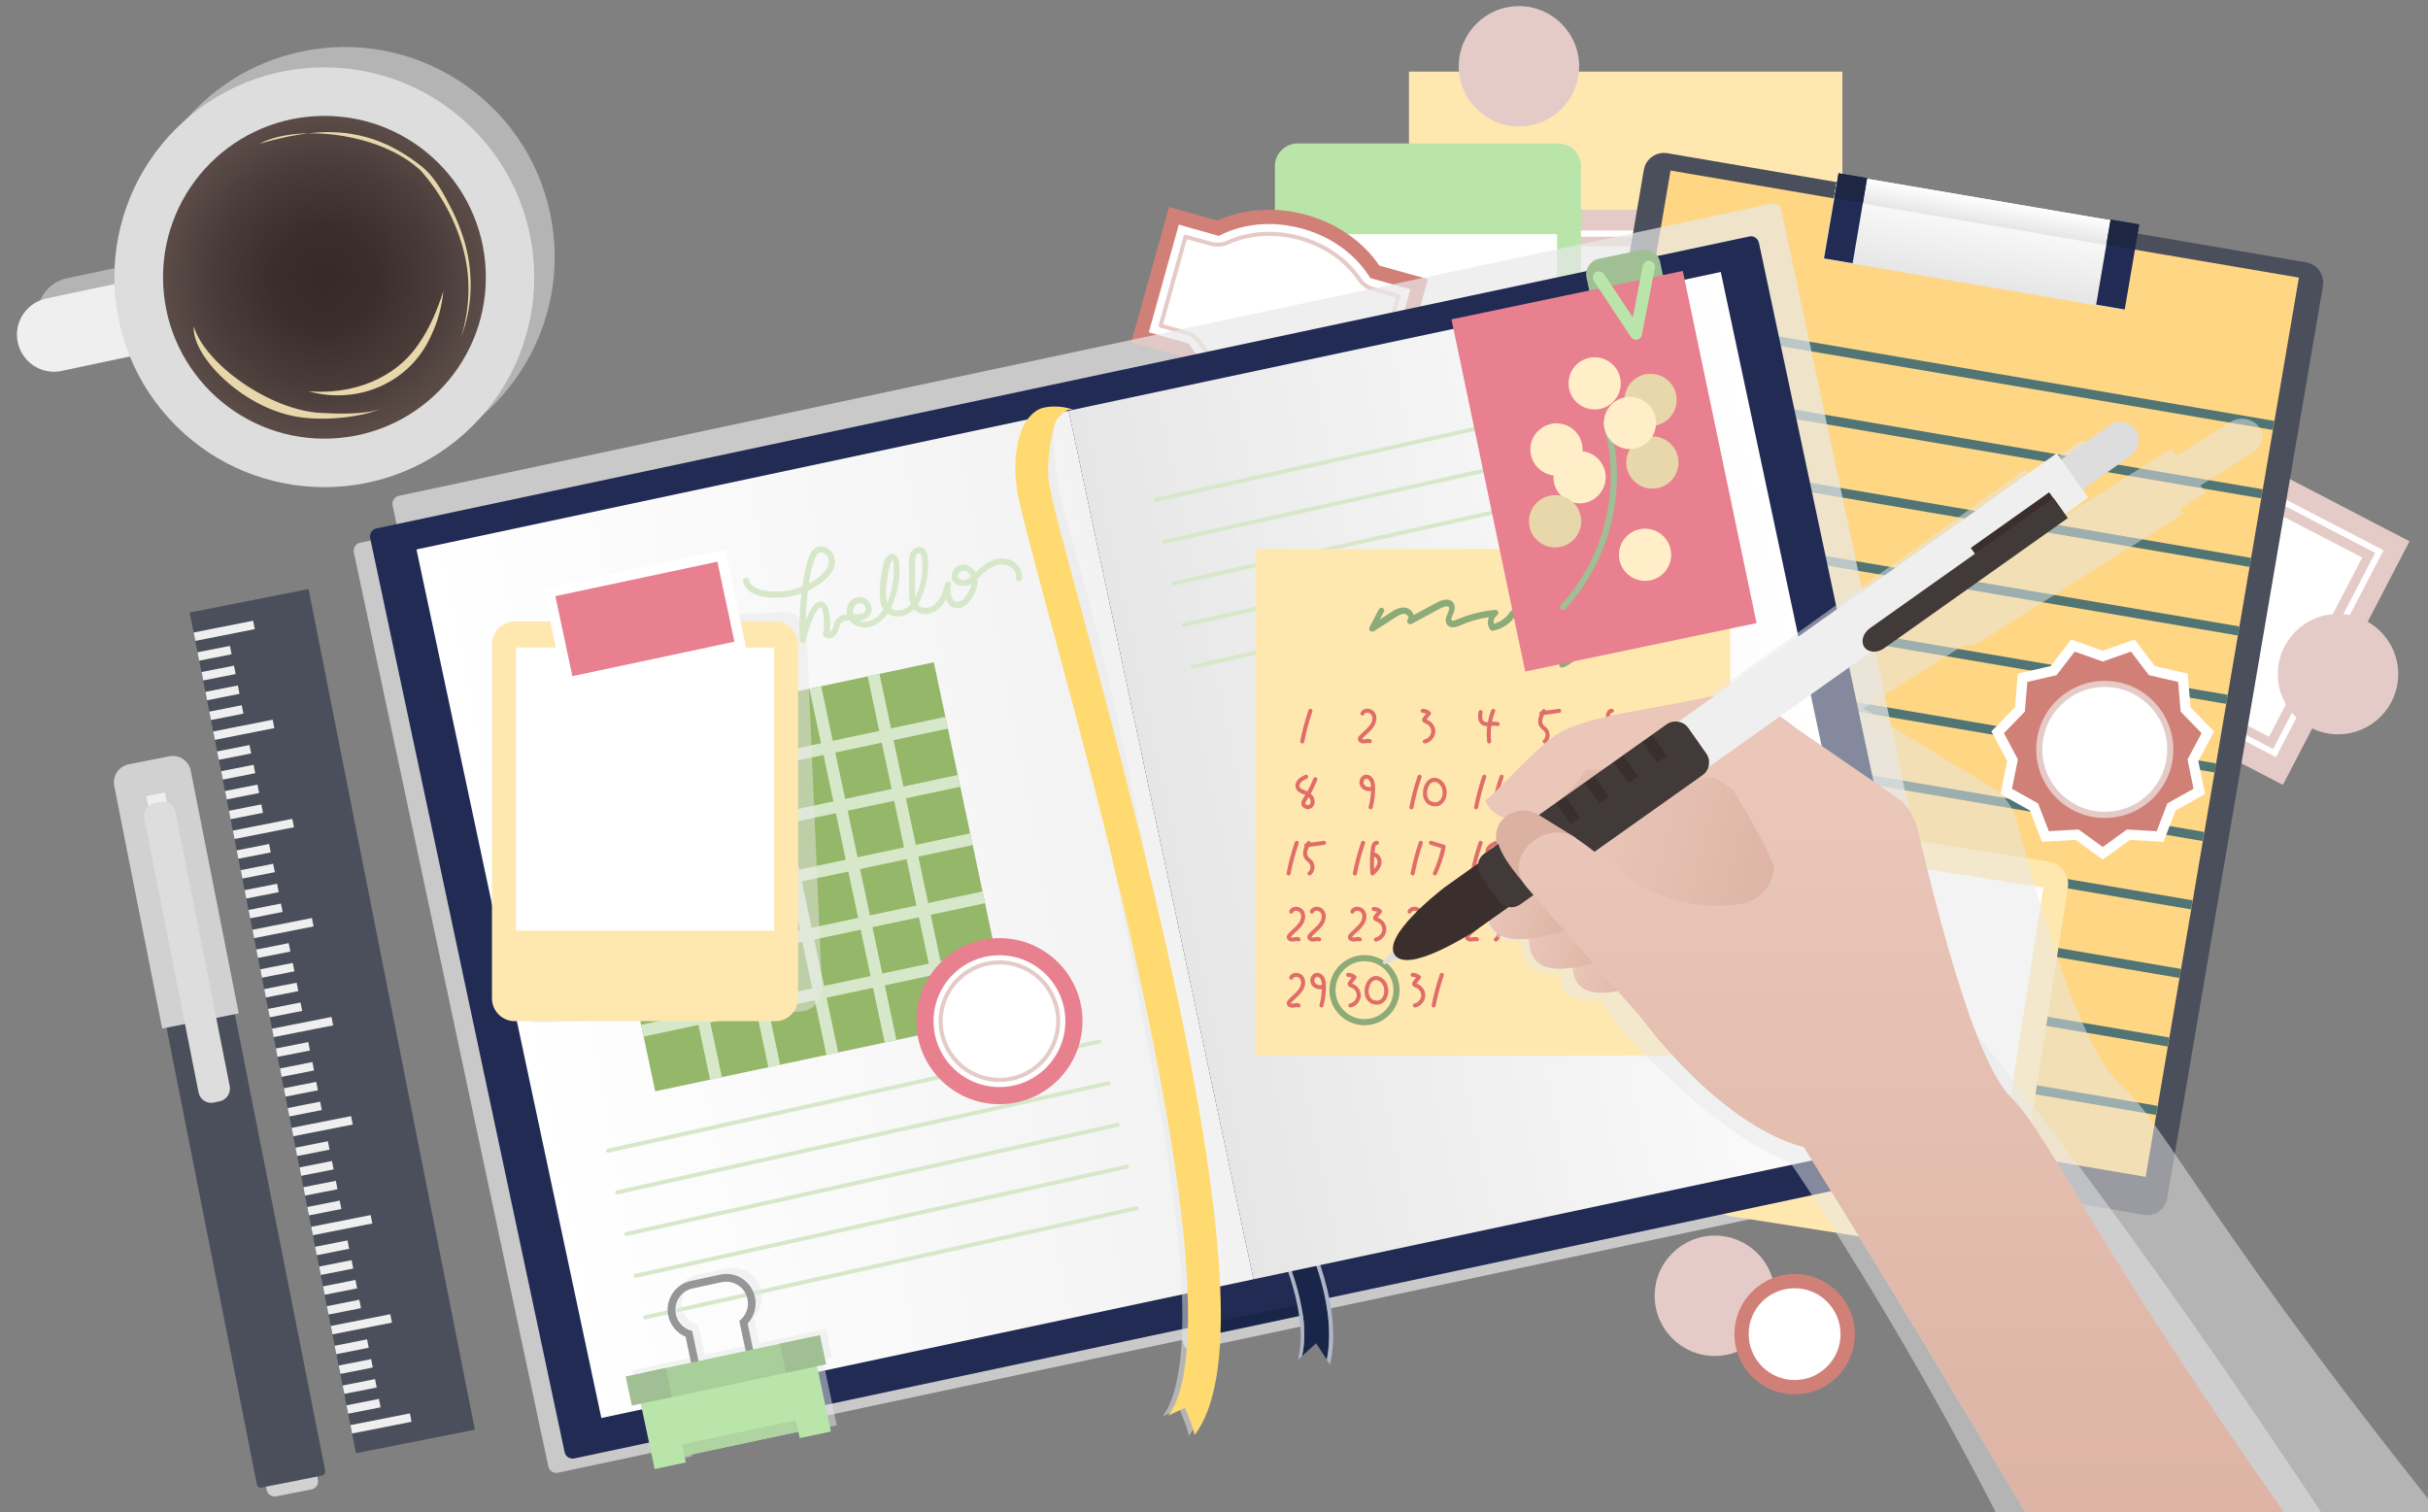<?xml version="1.0" encoding="utf-8"?>
<!-- Generator: Adobe Illustrator 23.1.0, SVG Export Plug-In . SVG Version: 6.00 Build 0)  -->
<svg version="1.1" id="Layer_1" xmlns="http://www.w3.org/2000/svg" xmlns:xlink="http://www.w3.org/1999/xlink" x="0px" y="0px"
	 viewBox="0 0 1189.9 741.1" style="enable-background:new 0 0 1189.9 741.1;" xml:space="preserve">
<rect x="0" y="0" width="1189.9" height="741.1" fill="#808080" stroke="none"/>
<style type="text/css">
	.st0{fill:#FFE8B0;}
	.st1{opacity:0.7;}
	.st2{fill:#E8E8E8;}
	.st3{opacity:0.5;fill:#E8E8E8;}
	.st4{fill:#E5CBC7;}
	.st5{fill:#FFFFFF;}
	.st6{fill:#BAE5AA;}
	.st7{fill:#D18078;}
	.st8{fill:none;stroke:#E5CBC7;stroke-width:2;stroke-linecap:round;stroke-linejoin:round;stroke-miterlimit:10;}
	.st9{fill:#4A4F5B;}
	.st10{fill:#FFD683;}
	.st11{fill:#507574;}
	.st12{fill:url(#SVGID_1_);}
	.st13{fill:url(#SVGID_2_);}
	.st14{fill:#212B54;}
	.st15{fill:#1D2642;}
	.st16{fill:#EFEFEF;}
	.st17{fill:#1A2649;}
	.st18{fill:url(#SVGID_3_);}
	.st19{fill:#AFB6C6;}
	.st20{fill:url(#SVGID_4_);}
	.st21{fill:none;stroke:#D7E8CA;stroke-width:2;stroke-linecap:round;stroke-linejoin:round;stroke-miterlimit:10;}
	.st22{fill:none;stroke:#8DAA79;stroke-width:3;stroke-miterlimit:10;}
	.st23{fill:none;stroke:#E06D68;stroke-width:2;stroke-linecap:round;stroke-linejoin:round;stroke-miterlimit:10;}
	.st24{fill:#8DAA79;}
	.st25{fill:#FFFFFF;stroke:#000000;stroke-miterlimit:10;}
	.st26{fill:url(#SVGID_5_);}
	.st27{fill:url(#SVGID_6_);}
	.st28{fill:url(#SVGID_7_);}
	.st29{fill:url(#SVGID_8_);}
	.st30{fill:#DBB1A2;}
	.st31{fill:#EAC7B9;}
	.st32{opacity:0.5;fill:#DBB1A2;}
	.st33{fill:#DDDDDD;}
	.st34{fill:#3A2F2D;}
	.st35{fill:#423A38;}
	.st36{fill:url(#SVGID_9_);}
	.st37{fill:url(#SVGID_10_);}
	.st38{fill:url(#SVGID_11_);}
	.st39{fill:url(#SVGID_12_);}
	.st40{fill:url(#SVGID_13_);}
	.st41{fill:url(#SVGID_14_);}
	.st42{fill:#5B4C48;}
	.st43{fill:#E8D7AA;}
	.st44{fill:#95B769;}
	.st45{clip-path:url(#SVGID_16_);}
	.st46{fill:#D7E8CA;}
	.st47{fill:#D18078;stroke:#FFFFFF;stroke-width:5;stroke-miterlimit:10;}
	.st48{fill:#E88090;stroke:#FFFFFF;stroke-width:5;stroke-miterlimit:10;}
	.st49{fill:none;stroke:#EFEFEF;stroke-width:5;stroke-miterlimit:10;}
	.st50{fill:#E2CF9F;}
	.st51{fill:#DBC68A;}
	.st52{fill:#969696;}
	.st53{fill:#AFD3A1;}
	.st54{fill:#A8CE99;}
	.st55{fill:#A1BF94;}
	.st56{fill:#E88090;}
	.st57{fill:#FFEEC7;}
	.st58{fill:#FFDA71;}
	.st59{fill:#D1D1D1;}
</style>
<rect x="690.5" y="35.1" class="st0" width="212.4" height="212.4"/>
<g class="st1">
	<path class="st2" d="M637.3,650.2l-52.7,11.2c-2.2,0.5-4.4-0.9-4.8-3.1l-4.1-19.4c-0.5-2.2,0.9-4.4,3.1-4.8l52.7-11.2
		c2.2-0.5,4.4,0.9,4.8,3.1l4.1,19.4C641,647.6,639.5,649.8,637.3,650.2z"/>
	<path class="st2" d="M272.6,721.9c-1.8,0-3.5-1.3-3.9-3.2l-95.3-448c-0.2-1,0-2.1,0.6-3c0.6-0.9,1.5-1.5,2.5-1.7l672.8-143.1
		c0.3-0.1,0.6-0.1,0.8-0.1c1.8,0,3.5,1.3,3.9,3.2l95.3,448c0.5,2.2-0.9,4.3-3.1,4.7L273.5,721.8
		C273.2,721.9,272.9,721.9,272.6,721.9z"/>
</g>
<path class="st3" d="M269.6,104.5c-11.8-55.6-66.5-91-122-79.2C98,35.8,64.5,80.4,66.1,129.3l-33.4,7.1c-9.8,2.1-16,11.7-14,21.5v0
	c2.1,9.8,11.7,16,21.5,14l33.4-7.1c18.4,45.3,67.2,72.3,116.7,61.8C245.9,214.7,281.4,160.1,269.6,104.5z"/>
<g>
	<g>
		<rect x="724.5" y="102.8" class="st4" width="127" height="134.6"/>
	</g>
	<g>
		<rect x="741.3" y="120.7" class="st5" width="93.3" height="99"/>
	</g>
	<g>
		<path class="st5" d="M838.9,116v108.3H737.1V116H838.9 M841.9,113H734.1v114.3h107.8V113L841.9,113z"/>
	</g>
</g>
<g>
	<g>
		
			<rect x="1026.6" y="232.1" transform="matrix(0.461 -0.887 0.887 0.461 327.002 1129.729)" class="st4" width="134.6" height="127"/>
	</g>
	<g>
		
			<rect x="1044.4" y="248.9" transform="matrix(0.461 -0.887 0.887 0.461 327.002 1129.729)" class="st5" width="99" height="93.3"/>
	</g>
	<g>
		<path class="st5" d="M1073.7,224l90.3,47l-50,96.1l-90.3-47L1073.7,224 M1072.4,220l-52.7,101.4l95.7,49.7l52.7-101.4L1072.4,220
			L1072.4,220z"/>
	</g>
</g>
<g>
	<path class="st6" d="M636,70.3h127.6c6.2,0,11.2,5,11.2,11.2V255c0,6.2-5,11.2-11.2,11.2H636c-6.2,0-11.2-5-11.2-11.2V81.4
		C624.8,75.3,629.8,70.3,636,70.3z"/>
	
		<rect x="636.6" y="114.7" transform="matrix(-1 -1.224647e-16 1.224647e-16 -1 1399.686 368.146)" class="st5" width="126.5" height="138.7"/>
</g>
<g>
	<g>
		<path class="st5" d="M657.2,192.8l-1.2,0.5c-7.2,3.3-15.4,5-23.8,5c-5.8,0-11.6-0.8-17.3-2.4c-14.2-4-26.2-12.3-33.8-23.5
			l-0.7-1.1l-21.7-6l16.6-59.5l21.7,6l1.2-0.5c7.2-3.3,15.4-5,23.8-5c5.8,0,11.6,0.8,17.3,2.4c14.2,4,26.2,12.3,33.8,23.5l0.7,1.1
			l21.7,6l-16.6,59.5L657.2,192.8z"/>
		<path class="st7" d="M621.9,109.8c5.5,0,11,0.8,16.4,2.3c13.4,3.7,24.7,11.6,31.9,22.1l1.4,2.1l2.5,0.7l17.1,4.8l-14.7,52.8
			l-17.1-4.8l-2.5-0.7l-2.3,1.1c-6.7,3.1-14.4,4.7-22.3,4.7c-5.5,0-11-0.8-16.4-2.3c-13.4-3.7-24.7-11.6-31.9-22.1l-1.4-2.1
			l-2.5-0.7l-17.1-4.8l14.7-52.8l17.1,4.8l2.5,0.7l2.3-1.1C606.3,111.4,614,109.8,621.9,109.8 M572.9,101.5l-18.5,66.3l23.8,6.6
			c7.7,11.4,20.3,20.6,35.8,24.9c6.2,1.7,12.3,2.5,18.3,2.5c9.1,0,17.7-1.9,25.2-5.3l23.8,6.6l18.5-66.3l-23.8-6.6
			c-7.7-11.4-20.3-20.6-35.8-24.9c-6.2-1.7-12.3-2.5-18.3-2.5c-9.1,0-17.7,1.9-25.2,5.3L572.9,101.5L572.9,101.5z"/>
	</g>
	<path class="st8" d="M617.1,188c-12.3-3.4-22.7-10.6-29.2-20.2c-1.6-2.3-3.9-4-6.6-4.7l-12.5-3.5L581,116l12.5,3.5
		c2.7,0.7,5.6,0.5,8.1-0.6c10.5-4.8,23.1-5.6,35.4-2.2c12.3,3.4,22.7,10.6,29.2,20.2c1.6,2.3,3.9,4,6.6,4.7l12.5,3.5l-12.2,43.6
		l-12.5-3.5c-2.7-0.7-5.6-0.5-8.1,0.6C642,190.7,629.4,191.4,617.1,188z"/>
</g>
<g>
	<path class="st9" d="M1050.5,595.4l-313-53.5c-5.5-0.9-9.1-6.1-8.2-11.6l76.3-447c0.9-5.5,6.1-9.1,11.6-8.2l313,53.5
		c5.5,0.9,9.1,6.1,8.2,11.6l-76.3,447C1061.2,592.7,1056,596.3,1050.5,595.4z"/>
	<g>
		
			<rect x="778.6" y="106.9" transform="matrix(0.986 0.168 -0.168 0.986 68.952 -152.617)" class="st10" width="312.3" height="447"/>
		<g>
			
				<rect x="803.8" y="180.3" transform="matrix(0.986 0.168 -0.168 0.986 44.423 -158.976)" class="st11" width="312.3" height="4.5"/>
			
				<rect x="798.1" y="213.8" transform="matrix(0.986 0.168 -0.168 0.986 49.991 -157.533)" class="st11" width="312.3" height="4.5"/>
			
				<rect x="792.4" y="247.4" transform="matrix(0.986 0.168 -0.168 0.986 55.559 -156.089)" class="st11" width="312.3" height="4.5"/>
			
				<rect x="786.6" y="281" transform="matrix(0.986 0.168 -0.168 0.986 61.127 -154.645)" class="st11" width="312.3" height="4.5"/>
			
				<rect x="780.9" y="314.5" transform="matrix(0.986 0.168 -0.168 0.986 66.695 -153.202)" class="st11" width="312.3" height="4.5"/>
			
				<rect x="775.2" y="348.1" transform="matrix(0.986 0.168 -0.168 0.986 72.263 -151.758)" class="st11" width="312.3" height="4.5"/>
			
				<rect x="769.4" y="381.7" transform="matrix(0.986 0.168 -0.168 0.986 77.83 -150.315)" class="st11" width="312.3" height="4.5"/>
			
				<rect x="763.7" y="415.2" transform="matrix(0.986 0.168 -0.168 0.986 83.398 -148.871)" class="st11" width="312.3" height="4.5"/>
			
				<rect x="758" y="448.8" transform="matrix(0.986 0.168 -0.168 0.986 88.966 -147.427)" class="st11" width="312.3" height="4.5"/>
			
				<rect x="752.2" y="482.4" transform="matrix(0.986 0.168 -0.168 0.986 94.534 -145.984)" class="st11" width="312.3" height="4.5"/>
			
				<rect x="746.5" y="515.9" transform="matrix(0.986 0.168 -0.168 0.986 100.102 -144.54)" class="st11" width="312.3" height="4.5"/>
		</g>
	</g>
	<g>
		
			<linearGradient id="SVGID_1_" gradientUnits="userSpaceOnUse" x1="925.936" y1="141.337" x2="925.936" y2="99.072" gradientTransform="matrix(0.986 0.168 -0.168 0.986 78.413 -155.73)">
			<stop  offset="0" style="stop-color:#E6E6E6"/>
			<stop  offset="0.224" style="stop-color:#ECECEC"/>
			<stop  offset="1" style="stop-color:#FFFFFF"/>
		</linearGradient>
		<polygon class="st12" points="1041,152 893.6,126.8 900.8,85.2 1048.1,110.3 		"/>
		
			<linearGradient id="SVGID_2_" gradientUnits="userSpaceOnUse" x1="925.937" y1="111.401" x2="925.937" y2="99.072" gradientTransform="matrix(0.986 0.168 -0.168 0.986 78.413 -155.73)">
			<stop  offset="0" style="stop-color:#E6E6E6"/>
			<stop  offset="0.224" style="stop-color:#ECECEC"/>
			<stop  offset="1" style="stop-color:#FFFFFF"/>
		</linearGradient>
		<polygon class="st13" points="1046,122.5 898.7,97.3 900.8,85.2 1048.1,110.3 		"/>
		<g>
			
				<rect x="897.1" y="86.1" transform="matrix(0.986 0.168 -0.168 0.986 30.947 -150.671)" class="st14" width="14.2" height="42.3"/>
			
				<rect x="899.6" y="86.3" transform="matrix(0.986 0.168 -0.168 0.986 28.5 -151.306)" class="st15" width="14.2" height="12.3"/>
		</g>
		<g>
			
				<rect x="1030.4" y="108.8" transform="matrix(0.986 0.168 -0.168 0.986 36.68 -172.784)" class="st14" width="14.2" height="42.3"/>
			
				<rect x="1032.9" y="109.1" transform="matrix(0.986 0.168 -0.168 0.986 34.233 -173.419)" class="st15" width="14.2" height="12.3"/>
		</g>
	</g>
</g>
<g>
	<path class="st0" d="M973.7,615.8L847.6,596c-6.1-1-10.3-6.7-9.3-12.8l26.9-171.4c1-6.1,6.7-10.3,12.8-9.3l126.1,19.8
		c6.1,1,10.3,6.7,9.3,12.8l-26.9,171.4C985.5,612.5,979.8,616.7,973.7,615.8z"/>
	
		<rect x="865" y="424.1" transform="matrix(0.988 0.155 -0.155 0.988 87.553 -137.716)" class="st5" width="126.5" height="138.7"/>
</g>
<g class="st1">
	<path class="st2" d="M656.3,627.2l-52.7,11.2c-2.2,0.5-4.4-0.9-4.8-3.1l-4.1-19.4c-0.5-2.2,0.9-4.4,3.1-4.8l52.7-11.2
		c2.2-0.5,4.4,0.9,4.8,3.1l4.1,19.4C660,624.6,658.5,626.8,656.3,627.2z"/>
	<path class="st2" d="M291.6,698.9c-1.8,0-3.5-1.3-3.9-3.2l-95.3-448c-0.2-1,0-2.1,0.6-3c0.6-0.9,1.5-1.5,2.5-1.7L868.3,99.8
		c0.3-0.1,0.6-0.1,0.8-0.1c1.8,0,3.5,1.3,3.9,3.2l95.3,448c0.5,2.2-0.9,4.3-3.1,4.7L292.5,698.8
		C292.2,698.9,291.9,698.9,291.6,698.9z"/>
</g>
<path class="st16" d="M93.9,168.3l-63.7,13.5c-9.8,2.1-19.4-4.2-21.5-14v0c-2.1-9.8,4.2-19.4,14-21.5l63.7-13.5
	c9.8-2.1,19.4,4.2,21.5,14l0,0C110,156.6,103.7,166.2,93.9,168.3z"/>
<g>
	<path class="st17" d="M645.3,643.2l-52.7,11.2c-2.2,0.5-4.4-0.9-4.8-3.1l-4.1-19.4c-0.5-2.2,0.9-4.4,3.1-4.8l52.7-11.2
		c2.2-0.5,4.4,0.9,4.8,3.1l4.1,19.4C649,640.6,647.5,642.8,645.3,643.2z"/>
	<path class="st14" d="M280.6,714.9c-1.8,0-3.5-1.3-3.9-3.2l-95.3-448c-0.2-1,0-2.1,0.6-3c0.6-0.9,1.5-1.5,2.5-1.7l672.8-143.1
		c0.3-0.1,0.6-0.1,0.8-0.1c1.8,0,3.5,1.3,3.9,3.2l95.3,448c0.5,2.2-0.9,4.3-3.1,4.7L281.5,714.8
		C281.2,714.9,280.9,714.9,280.6,714.9z"/>
</g>
<linearGradient id="SVGID_3_" gradientUnits="userSpaceOnUse" x1="245.07" y1="480.03" x2="573.309" y2="416.226">
	<stop  offset="0" style="stop-color:#FFFFFF"/>
	<stop  offset="1" style="stop-color:#F2F2F2"/>
</linearGradient>
<polygon class="st18" points="614.3,627 294.7,695 204.1,269.3 523.7,201.3 "/>
<path class="st3" d="M1038.7,531c-23.7-21.3-48.6-124.4-51.2-131.4c-2.6-7-8.2-11.7-8.2-11.7L922,352.9c0,0-3.3-2.6-8.8-5.7
	l49.5-31.2c2.3,0.6,5.2,0.1,7.6-1.4l99.8-62.9l-1.8-2.3l12.8-8.1l-2.7-3.4l26.1-16.4c4.5-2.9,5.6-8.4,2.4-12.5c-3.2-4-9.5-5-14-2.1
	l-26.1,16.4l-2.7-3.4L877,337.7c-1.6,0.1-3.2,0.4-4.8,0.7c-24.9,5.4-67.7,8.5-83.2,19.8c-15.5,11.3-28.8,25.6-35.7,29.9
	c0,0,2.4,6.1,10.4,8.4c-0.3,0.2-0.6,0.5-0.9,0.8c-2,1.8-2.9,3.8-3.1,6c-0.6,1.9-0.5,3.9,0.2,6l-7,4.4c-1.9,1.2-3.1,3-3.4,4.9
	l-18.3,11.5c-2.7,1.9-29.2,20.3-27.8,30.2l-5.7,5.9l0.8,1l8.1-2.9c10.1,4.5,38.4-11.6,41.3-13.3l7.5-4.7c1.9,5,7,9.8,21.7,8.5
	c0.1,0,0.2,0,0.2,0c0,0,0,0.1,0,0.1c0.4,4.8,0.5,16.1,21,14.2c1-0.1,1.9-0.2,2.8-0.3c0.4,4.9,2.1,13.5,19.6,11.9
	c1.7-0.2,3.4-0.4,4.9-0.6l12.8,12.9c0,0,41.7,51.4,88.3,62.4c0,0,67.5,96.2,150.5,221.4l133.4-16.5
	C1082.1,601.6,1062.4,552.2,1038.7,531z"/>
<g>
	<path class="st17" d="M634.7,596.3l-10.6,5.9c3.3,6.2,19.4,38.4,14,62.4l6.9-6.2l5.3,8.1C656.1,636.9,638.1,602.5,634.7,596.3z"/>
	<polygon class="st17" points="629.4,599.2 624.1,602.2 624.1,602.2 	"/>
	<polygon class="st17" points="624.1,602.2 624.1,602.2 622.4,603.1 	"/>
	<path class="st19" d="M624.1,602.2l-1.6,0.9L624.1,602.2C624.1,602.2,624.1,602.2,624.1,602.2l-1.6,0.9c6,10.9,19.2,42,13.6,63.3
		l2-1.8C643.5,640.6,627.3,608.4,624.1,602.2z"/>
	<path class="st19" d="M636.4,595.4l-1.8,1c3.4,6.2,21.4,40.6,15.6,70.1l1.6,2.4C659.3,637.1,637.5,597.2,636.4,595.4z"/>
</g>
<linearGradient id="SVGID_4_" gradientUnits="userSpaceOnUse" x1="568.944" y1="414.108" x2="888.641" y2="346.154">
	<stop  offset="0" style="stop-color:#E6E6E6"/>
	<stop  offset="0.224" style="stop-color:#ECECEC"/>
	<stop  offset="1" style="stop-color:#FFFFFF"/>
</linearGradient>
<polygon class="st20" points="933.9,559 614.3,627 523.7,201.3 843.3,133.3 "/>
<g>
	<line class="st21" x1="566.3" y1="245" x2="807" y2="191.5"/>
	<line class="st21" x1="570.8" y1="265.5" x2="811.6" y2="211.9"/>
	<line class="st21" x1="575.3" y1="285.9" x2="816.1" y2="232.4"/>
	<line class="st21" x1="579.9" y1="306.3" x2="820.7" y2="252.8"/>
	<line class="st21" x1="584.4" y1="326.8" x2="825.2" y2="273.2"/>
</g>
<g>
	<rect x="615.4" y="269.1" class="st0" width="232.5" height="248.4"/>
	<circle class="st22" cx="668.7" cy="485.3" r="15.7"/>
	<g>
		<g>
			<path class="st23" d="M725.6,349c-0.3,1.8-0.5,3.9,0.8,5.1c1.9,1.8,5.1,0,7.6,0.8"/>
			<path class="st23" d="M731.8,348.4c-1.9,4.7-2.6,9.9-2,15"/>
		</g>
		<g>
			<path class="st23" d="M756.6,348.5c-1.4,2.3-2.7,5.4-1,7.4c0.5,0.7,1.3,1.1,1.9,1.8c1.4,1.6,1.2,4.4-0.5,5.7"/>
			<path class="st23" d="M755.4,349.6c2.9-0.4,5.8-0.8,8.7-1.2"/>
		</g>
		<path class="st23" d="M816,348.4c2.1,0.6,4.1,1.3,6.2,1.9c-0.9,4.5-2.4,8.9-4.3,13.1"/>
		<path class="st23" d="M642.2,348.4c-1.7,4.9-3,9.9-4,15"/>
		<path class="st23" d="M697.2,348.4c1.1,0,2.3,0.4,3.1,1.2c-0.7,0.9-1.4,1.7-2.1,2.6c-0.1,0.2-0.3,0.4-0.3,0.6
			c0,0.5,0.6,0.7,1.1,0.9c2.1,0.7,3.6,2.9,3.4,5.1c-0.2,2.2-2,4.2-4.1,4.6"/>
		<path class="st23" d="M789.9,348.4c-1.2-0.1-1.8,1.3-1.9,2.5c-0.6,4.1-0.7,8.4-0.3,12.5c1.5-1.3,3-2.9,3.4-4.8
			c0.4-2-0.8-4.4-2.8-4.4"/>
		<path class="st23" d="M667.7,349.7c0.9-2.1,4.4-1.7,5.4,0.4c1,2,0.2,4.5-1.3,6.3c-1.4,1.8-3.3,3.1-4.8,4.8
			c-0.2,0.2-0.4,0.5-0.5,0.8c-0.2,0.9,1,1.5,2,1.4c0.9-0.1,1.9-0.5,2.8-0.1"/>
	</g>
	<g>
		<g>
			<path class="st23" d="M720.2,446.8c0.9-2.1,4.4-1.7,5.4,0.4c1,2,0.2,4.5-1.3,6.3c-1.4,1.8-3.3,3.1-4.8,4.8
				c-0.2,0.2-0.4,0.5-0.5,0.8c-0.2,0.9,1,1.5,2,1.4c0.9-0.1,1.9-0.5,2.8-0.1"/>
			<g>
				<path class="st23" d="M732.7,445.6c-1.4,2.3-2.7,5.4-1,7.4c0.5,0.7,1.3,1.1,1.9,1.8c1.4,1.6,1.2,4.4-0.5,5.7"/>
				<path class="st23" d="M731.5,446.7c2.9-0.4,5.8-0.8,8.7-1.2"/>
			</g>
		</g>
		<g>
			<path class="st23" d="M752.8,446.8c0.9-2.1,4.4-1.7,5.4,0.4c1,2,0.2,4.5-1.3,6.3c-1.4,1.8-3.3,3.1-4.8,4.8
				c-0.2,0.2-0.4,0.5-0.5,0.8c-0.2,0.9,1,1.5,2,1.4c0.9-0.1,1.9-0.5,2.8-0.1"/>
			<path class="st23" d="M766,445.5c-1.2-0.1-1.8,1.3-1.9,2.5c-0.6,4.1-0.7,8.4-0.3,12.5c1.5-1.3,3-2.9,3.4-4.8
				c0.4-2-0.8-4.4-2.8-4.4"/>
		</g>
		<g>
			<path class="st23" d="M810.9,446.8c0.9-2.1,4.4-1.7,5.4,0.4c1,2,0.2,4.5-1.3,6.3c-1.4,1.8-3.3,3.1-4.8,4.8
				c-0.2,0.2-0.4,0.5-0.5,0.8c-0.2,0.9,1,1.5,2,1.4c0.9-0.1,1.9-0.5,2.8-0.1"/>
			<path class="st23" d="M823.9,445.5c-1.2,0.6-2.4,1.1-3.3,2.1c-0.9,1-1.3,2.5-0.6,3.6c0.7,1.2,2.2,1.6,3.4,2.1
				c1.4,0.6,2.8,1.5,3.4,2.9c0.6,1.4,0.3,3.3-1.1,4c-1.3,0.7-3.4-0.4-3.2-1.9c0.1-0.6,0.4-1,0.7-1.5c2.1-3.2,3.8-6.6,5.2-10.1"/>
		</g>
		<g>
			<path class="st23" d="M632.8,446.8c0.9-2.1,4.4-1.7,5.4,0.4c1,2,0.2,4.5-1.3,6.3c-1.4,1.8-3.3,3.1-4.8,4.8
				c-0.2,0.2-0.4,0.5-0.5,0.8c-0.2,0.9,1,1.5,2,1.4c0.9-0.1,1.9-0.5,2.8-0.1"/>
			<path class="st23" d="M642.9,446.8c0.9-2.1,4.4-1.7,5.4,0.4c1,2,0.2,4.5-1.3,6.3c-1.4,1.8-3.3,3.1-4.8,4.8
				c-0.2,0.2-0.4,0.5-0.5,0.8c-0.2,0.9,1,1.5,2,1.4c0.9-0.1,1.9-0.5,2.8-0.1"/>
		</g>
		<g>
			<path class="st23" d="M690.8,446.8c0.9-2.1,4.4-1.7,5.4,0.4c1,2,0.2,4.5-1.3,6.3c-1.4,1.8-3.3,3.1-4.8,4.8
				c-0.2,0.2-0.4,0.5-0.5,0.8c-0.2,0.9,1,1.5,2,1.4c0.9-0.1,1.9-0.5,2.8-0.1"/>
			<g>
				<path class="st23" d="M701.6,446.1c-0.3,1.8-0.5,3.9,0.8,5.1c1.9,1.8,5.1,0,7.6,0.8"/>
				<path class="st23" d="M707.9,445.5c-1.9,4.7-2.6,9.9-2,15"/>
			</g>
		</g>
		<g>
			<path class="st23" d="M782.2,446.8c0.9-2.1,4.4-1.7,5.4,0.4c1,2,0.2,4.5-1.3,6.3c-1.4,1.8-3.3,3.1-4.8,4.8
				c-0.2,0.2-0.4,0.5-0.5,0.8c-0.2,0.9,1,1.5,2,1.4c0.9-0.1,1.9-0.5,2.8-0.1"/>
			<path class="st23" d="M791.3,445.5c2.1,0.6,4.1,1.3,6.2,1.9c-0.9,4.5-2.4,8.9-4.3,13.1"/>
		</g>
		<g>
			<path class="st23" d="M662.8,446.8c0.9-2.1,4.4-1.7,5.4,0.4c1,2,0.2,4.5-1.3,6.3c-1.4,1.8-3.3,3.1-4.8,4.8
				c-0.2,0.2-0.4,0.5-0.5,0.8c-0.2,0.9,1,1.5,2,1.4c0.9-0.1,1.9-0.5,2.8-0.1"/>
			<path class="st23" d="M673.2,445.5c1.1,0,2.3,0.4,3.1,1.2c-0.7,0.9-1.4,1.7-2.1,2.6c-0.1,0.2-0.3,0.4-0.3,0.6
				c0,0.5,0.6,0.7,1.1,0.9c2.1,0.7,3.6,2.9,3.4,5.1c-0.2,2.2-2,4.2-4.1,4.6"/>
		</g>
	</g>
	<g>
		<g>
			<path class="st23" d="M727.4,380.7c-1.7,4.9-3,9.9-4,15"/>
			<path class="st23" d="M735.9,380.7c-1.7,4.9-3,9.9-4,15"/>
		</g>
		<g>
			<path class="st23" d="M756,380.7c-1.7,4.9-3,9.9-4,15"/>
			<path class="st23" d="M761.1,382.1c0.9-2.1,4.4-1.7,5.4,0.4c1,2,0.2,4.5-1.3,6.3c-1.4,1.8-3.3,3.1-4.8,4.8
				c-0.2,0.2-0.4,0.5-0.5,0.8c-0.2,0.9,1,1.5,2,1.4c0.9-0.1,1.9-0.5,2.8-0.1"/>
		</g>
		<g>
			<path class="st23" d="M814,380.7c-1.7,4.9-3,9.9-4,15"/>
			<g>
				<path class="st23" d="M819.8,381.3c-0.3,1.8-0.5,3.9,0.8,5.1c1.9,1.8,5.1,0,7.6,0.8"/>
				<path class="st23" d="M826,380.7c-1.9,4.7-2.6,9.9-2,15"/>
			</g>
		</g>
		<path class="st23" d="M640.1,380.7c-1.2,0.6-2.4,1.1-3.3,2.1c-0.9,1-1.3,2.5-0.6,3.6c0.7,1.2,2.2,1.6,3.4,2.1
			c1.4,0.6,2.8,1.5,3.4,2.9c0.6,1.4,0.3,3.3-1.1,4c-1.3,0.7-3.4-0.4-3.2-1.9c0.1-0.6,0.4-1,0.7-1.5c2.1-3.2,3.8-6.6,5.2-10.1"/>
		<g>
			<path class="st23" d="M695.7,380.7c-1.7,4.9-3,9.9-4,15"/>
			<path class="st23" d="M705.2,382.9c5,3.1,3,13.3-3.7,11C695.3,391.7,699.1,379.1,705.2,382.9z"/>
		</g>
		<g>
			<path class="st23" d="M785.9,380.7c-1.7,4.9-3,9.9-4,15"/>
			<path class="st23" d="M791.5,380.7c1.1,0,2.3,0.4,3.1,1.2c-0.7,0.9-1.4,1.7-2.1,2.6c-0.1,0.2-0.3,0.4-0.3,0.6
				c0,0.5,0.6,0.7,1.1,0.9c2.1,0.7,3.6,2.9,3.4,5.1c-0.2,2.2-2,4.2-4.1,4.6"/>
		</g>
		<path class="st23" d="M672.8,386.5c-1.8,0.6-4,0.2-5.1-1.4s-0.2-4.2,1.7-4.4c1.2-0.1,2.2,0.7,2.8,1.7c0.5,1,0.7,2.2,0.7,3.4
			c0.1,3.3-0.3,6.7-1.2,9.9"/>
	</g>
	<g>
		<g>
			<path class="st23" d="M725.6,413.1c-1.7,4.9-3,9.9-4,15"/>
			<path class="st23" d="M733.2,413.1c-1.2,0.6-2.4,1.1-3.3,2.1c-0.9,1-1.3,2.5-0.6,3.6c0.7,1.2,2.2,1.6,3.4,2.1
				c1.4,0.6,2.8,1.5,3.4,2.9c0.6,1.4,0.3,3.3-1.1,4c-1.3,0.7-3.4-0.4-3.2-1.9c0.1-0.6,0.4-1,0.7-1.5c2.1-3.2,3.8-6.6,5.2-10.1"/>
		</g>
		<g>
			<path class="st23" d="M756.6,413.1c-1.7,4.9-3,9.9-4,15"/>
			<path class="st23" d="M766.3,418.9c-1.8,0.6-4,0.2-5.1-1.4s-0.2-4.2,1.7-4.4c1.2-0.1,2.2,0.7,2.8,1.7c0.5,1,0.7,2.2,0.7,3.4
				c0.1,3.3-0.3,6.7-1.2,9.9"/>
		</g>
		<g>
			<path class="st23" d="M826.4,413.1c-1.7,4.9-3,9.9-4,15"/>
			<path class="st23" d="M812.9,414.5c0.9-2.1,4.4-1.7,5.4,0.4c1,2,0.2,4.5-1.3,6.3c-1.4,1.8-3.3,3.1-4.8,4.8
				c-0.2,0.2-0.4,0.5-0.5,0.8c-0.2,0.9,1,1.5,2,1.4c0.9-0.1,1.9-0.5,2.8-0.1"/>
		</g>
		<g>
			<path class="st23" d="M635.5,413.1c-1.7,4.9-3,9.9-4,15"/>
			<g>
				<path class="st23" d="M641.4,413.2c-1.4,2.3-2.7,5.4-1,7.4c0.5,0.7,1.3,1.1,1.9,1.8c1.4,1.6,1.2,4.4-0.5,5.7"/>
				<path class="st23" d="M640.2,414.3c2.9-0.4,5.8-0.8,8.7-1.2"/>
			</g>
		</g>
		<g>
			<path class="st23" d="M696.3,413.1c-1.7,4.9-3,9.9-4,15"/>
			<path class="st23" d="M701.3,413.1c2.1,0.6,4.1,1.3,6.2,1.9c-0.9,4.5-2.4,8.9-4.3,13.1"/>
		</g>
		<g>
			<path class="st23" d="M780.1,414.5c0.9-2.1,4.4-1.7,5.4,0.4c1,2,0.2,4.5-1.3,6.3c-1.4,1.8-3.3,3.1-4.8,4.8
				c-0.2,0.2-0.4,0.5-0.5,0.8c-0.2,0.9,1,1.5,2,1.4c0.9-0.1,1.9-0.5,2.8-0.1"/>
			<path class="st23" d="M796.8,415.3c5,3.1,3,13.3-3.7,11C786.9,424.1,790.7,411.5,796.8,415.3z"/>
		</g>
		<g>
			<path class="st23" d="M674.8,413.1c-1.2-0.1-1.8,1.3-1.9,2.5c-0.6,4.1-0.7,8.4-0.3,12.5c1.5-1.3,3-2.9,3.4-4.8
				c0.4-2-0.8-4.4-2.8-4.4"/>
			<path class="st23" d="M668,413.1c-1.7,4.9-3,9.9-4,15"/>
		</g>
	</g>
	<g>
		<g>
			<path class="st23" d="M632.8,479.2c0.9-2.1,4.4-1.7,5.4,0.4c1,2,0.2,4.5-1.3,6.3c-1.4,1.8-3.3,3.1-4.8,4.8
				c-0.2,0.2-0.4,0.5-0.5,0.8c-0.2,0.9,1,1.5,2,1.4c0.9-0.1,1.9-0.5,2.8-0.1"/>
			<path class="st23" d="M648.7,483.6c-1.8,0.6-4,0.2-5.1-1.4s-0.2-4.2,1.7-4.4c1.2-0.1,2.2,0.7,2.8,1.7c0.5,1,0.7,2.2,0.7,3.4
				c0.1,3.3-0.3,6.7-1.2,9.9"/>
		</g>
		<g>
			<path class="st23" d="M660.7,477.8c1.1,0,2.3,0.4,3.1,1.2c-0.7,0.9-1.4,1.7-2.1,2.6c-0.1,0.2-0.3,0.4-0.3,0.6
				c0,0.5,0.6,0.7,1.1,0.9c2.1,0.7,3.6,2.9,3.4,5.1c-0.2,2.2-2,4.2-4.1,4.6"/>
			<path class="st23" d="M676.6,480.1c5,3.1,3,13.3-3.7,11C666.7,488.8,670.5,476.2,676.6,480.1z"/>
		</g>
		<g>
			<path class="st23" d="M692.3,477.8c1.1,0,2.3,0.4,3.1,1.2c-0.7,0.9-1.4,1.7-2.1,2.6c-0.1,0.2-0.3,0.4-0.3,0.6
				c0,0.5,0.6,0.7,1.1,0.9c2.1,0.7,3.6,2.9,3.4,5.1c-0.2,2.2-2,4.2-4.1,4.6"/>
			<path class="st23" d="M706.6,477.8c-1.7,4.9-3,9.9-4,15"/>
		</g>
	</g>
	<g>
		<g>
			<path class="st24" d="M675.8,298.6c-1.5,2.9-3.1,5.8-4.6,8.7c-0.7,1.3,0.7,2.9,2.1,2.1c3.6-2.3,7.1-4.6,10.7-6.9
				c1.3-0.8,3.3-2.1,4.9-1.5c0.8,0.3,1.9,1.6,1.1,2.4c-1.2,1.2,0.3,3.2,1.8,2.4c4.1-2.2,8.1-4.4,12.2-6.6c1-0.6,6.9-4,6.1-0.4
				c-0.5,2.3-2.5,4.7-1.1,7c2.2,3.6,7.1,0.4,9.8-0.6c4.6-1.6,9.4-2.7,14.2-3.1c-0.3-0.9-0.5-1.9-0.8-2.8c-2.9,2-4,6-2.1,9.1
				c0.4,0.6,1,0.8,1.7,0.7c4.6-0.9,8.7-3.7,11.1-7.7c-0.7,0.2-1.4,0.4-2.1,0.5c7.1,3.7,16.3,2.3,21.9-3.5c-0.8-0.1-1.6-0.2-2.4-0.3
				c3.7,5,11.9,4.8,15.2-0.6c-0.9-0.1-1.8-0.2-2.7-0.4c1,5.6,2.1,11.7,0.6,17.3c-1.2,4.3-4,8.4-8.3,9.8c0.6,0.5,1.3,1,1.9,1.4
				c-0.2-6.3,3.2-12.4,8.7-15.5c2.5-1.4,5.3-2.2,8.1-1.8c2.6,0.3,5.2,1.6,5.9,4.3c0.5,1.9,3.4,1.1,2.9-0.8c-0.9-3.3-3.8-5.5-7-6.2
				c-3.6-0.8-7.2-0.2-10.4,1.5c-6.8,3.4-11.3,11-11.1,18.6c0,0.9,0.9,1.8,1.9,1.4c5.1-1.7,8.6-6.2,10.2-11.2
				c2-6.4,0.8-13.2-0.4-19.6c-0.2-1.3-2.1-1.4-2.7-0.4c-2,3.3-7.7,3.7-10.1,0.6c-0.6-0.7-1.6-1.1-2.4-0.3c-4.6,4.8-12.3,6.2-18.3,3
				c-0.7-0.4-1.6-0.2-2.1,0.5c-2.1,3.4-5.5,5.6-9.4,6.3c0.6,0.2,1.1,0.5,1.7,0.7c-1-1.6-0.5-3.9,1.1-5c1.1-0.8,0.8-2.9-0.8-2.8
				c-4.3,0.4-8.6,1.2-12.8,2.5c-2.1,0.7-4.1,1.5-6.2,2.3c-0.7,0.3-2.7,1.1-2.5-0.3c0.1-1.2,0.9-2.4,1.3-3.6c0.4-1.3,0.6-2.7-0.1-3.9
				c-1.7-3.2-5.8-2-8.3-0.6c-4.7,2.5-9.4,5.1-14.1,7.6c0.6,0.8,1.2,1.6,1.8,2.4c1.4-1.5,1.4-3.6,0.3-5.2c-1.3-2-3.5-2.7-5.8-2.2
				c-2.7,0.5-5,2.4-7.2,3.8c-2.6,1.7-5.2,3.3-7.8,5c0.7,0.7,1.4,1.4,2.1,2.1c1.5-2.9,3.1-5.8,4.6-8.7
				C679.3,298.4,676.7,296.9,675.8,298.6L675.8,298.6z"/>
		</g>
	</g>
</g>
<g>
	<line class="st21" x1="298" y1="564" x2="538.7" y2="510.5"/>
	<line class="st21" x1="302.5" y1="584.4" x2="543.3" y2="530.9"/>
	<line class="st21" x1="307" y1="604.8" x2="547.8" y2="551.3"/>
	<line class="st21" x1="311.6" y1="625.3" x2="552.3" y2="571.8"/>
	<line class="st21" x1="316.1" y1="645.7" x2="556.9" y2="592.2"/>
</g>
<path class="st3" d="M968.4,506.6c-18.1-23.1-46.4-86-48.1-93.4c-1.7-7.4-6-12.5-6-12.5l-44.7-39c0,0-2.6-2.9-6.8-6.4l42.1-30.2
	c1.8,0.7,4.2,0.4,6.3-1.1l84.9-61l-1.3-2.4l10.9-7.8l-2-3.7l22.2-15.9c3.9-2.8,5-8.5,2.6-12.9c-2.4-4.3-7.5-5.6-11.3-2.8l-22.2,15.9
	l-2-3.7l-159,114.2c-1.3,0.1-2.6,0.3-4,0.6c-20.6,4.5-55.6,5.8-68.9,16.9c-13.3,11-24.9,25.4-30.8,29.5c0,0,1.6,6.4,8,9.2
	c-0.3,0.2-0.5,0.5-0.8,0.8c-1.7,1.8-2.6,3.8-2.9,6.1c-0.6,2-0.6,4.1-0.2,6.2l-6,4.3c-1.6,1.2-2.7,2.9-3.1,4.9l-15.5,11.2
	c-2.3,1.8-24.9,19.8-24.3,30.2l-5,5.9l0.6,1.1l6.8-2.6c8,5.1,32-10.4,34.4-12l6.3-4.6c1.3,5.2,5.1,10.5,17.2,9.8c0.1,0,0.1,0,0.2,0
	c0,0,0,0.1,0,0.1c0,5-0.5,16.7,16.3,15.7c0.8,0,1.5-0.1,2.3-0.2c0.1,5.2,1,14.1,15.3,13.2c1.4-0.1,2.8-0.2,4.1-0.4l9.7,14
	c0,0,46.1,52.3,83.5,65.8c0,0,73.3,105.9,133.8,239.8l156.6-22.5C1049.7,605.6,986.6,529.7,968.4,506.6z"/>
<rect x="1536.2" y="536.3" transform="matrix(0.752 -0.659 0.659 0.752 21.746 1182.104)" class="st25" width="91.9" height="51.7"/>
<rect x="1484.6" y="526.3" transform="matrix(0.752 -0.659 0.659 0.752 15.558 1145.628)" class="st25" width="91.9" height="51.7"/>
<rect x="1463.8" y="375.2" transform="matrix(0.872 -0.489 0.489 0.872 0.103 802.363)" class="st25" width="145.6" height="51.7"/>
<rect x="1428.6" y="413.6" transform="matrix(0.752 -0.659 0.659 0.752 75.96 1080.809)" class="st25" width="91.9" height="51.7"/>
<rect x="1444.1" y="504.4" transform="matrix(0.752 -0.659 0.659 0.752 19.969 1113.528)" class="st25" width="91.9" height="51.7"/>
<rect x="1572.3" y="365.9" transform="matrix(0.948 0.318 -0.318 0.948 211.38 -502.489)" class="st25" width="145.6" height="60.9"/>
<rect x="1454.4" y="472.8" transform="matrix(0.884 0.468 -0.468 0.884 411.094 -638.154)" class="st25" width="71.3" height="71.3"/>
<rect x="1485" y="502.1" transform="matrix(0.884 0.468 -0.468 0.884 431.235 -660.641)" class="st25" width="120.8" height="71.3"/>
<g>
	
		<linearGradient id="SVGID_5_" gradientUnits="userSpaceOnUse" x1="1590.065" y1="703.728" x2="1768.247" y2="703.728" gradientTransform="matrix(0.994 0.111 -0.111 0.994 54.617 -96.717)">
		<stop  offset="0" style="stop-color:#EAC7B9"/>
		<stop  offset="1" style="stop-color:#DBB1A2"/>
	</linearGradient>
	<polygon class="st26" points="1726.2,866 1549.1,846.2 1564,712.8 1741.1,732.6 	"/>
	<g>
		
			<linearGradient id="SVGID_6_" gradientUnits="userSpaceOnUse" x1="1611.83" y1="809.772" x2="1675.118" y2="809.772" gradientTransform="matrix(0.994 0.111 -0.111 0.994 54.617 -96.717)">
			<stop  offset="0" style="stop-color:#EAC7B9"/>
			<stop  offset="1" style="stop-color:#DBB1A2"/>
		</linearGradient>
		<path class="st27" d="M1589.9,870.2c0,0-25.7,18.2-24.2,24.9c1.6,6.7,4.3,22.7,29.7,15.8s34.1-18.6,34.1-18.6
			S1616.8,858.6,1589.9,870.2z"/>
		
			<linearGradient id="SVGID_7_" gradientUnits="userSpaceOnUse" x1="1575.615" y1="799.488" x2="1643.131" y2="799.488" gradientTransform="matrix(0.994 0.111 -0.111 0.994 54.617 -96.717)">
			<stop  offset="0" style="stop-color:#EAC7B9"/>
			<stop  offset="1" style="stop-color:#DBB1A2"/>
		</linearGradient>
		<path class="st28" d="M1556.6,854.8c0,0-27.5,19.4-25.8,26.6c1.7,7.1,4.5,24.2,31.7,16.9c27.2-7.3,36.4-19.9,36.4-19.9
			S1585.3,842.5,1556.6,854.8z"/>
		
			<linearGradient id="SVGID_8_" gradientUnits="userSpaceOnUse" x1="1538.725" y1="784.128" x2="1612.503" y2="784.128" gradientTransform="matrix(0.994 0.111 -0.111 0.994 54.617 -96.717)">
			<stop  offset="0" style="stop-color:#EAC7B9"/>
			<stop  offset="1" style="stop-color:#DBB1A2"/>
		</linearGradient>
		<path class="st29" d="M1524,833.7c0,0-30,21.2-28.2,29c1.8,7.8,5,26.5,34.7,18.5c29.7-8,39.7-21.7,39.7-21.7
			S1555.3,820.3,1524,833.7z"/>
	</g>
	<path class="st30" d="M1552.9,801.9l-29.7-12.3c0,0-15.9-3.7-26.1,10.9c-10.2,14.5,10.3,29.7,23.4,41
		C1533.6,852.7,1557.4,817,1552.9,801.9z"/>
	<path class="st31" d="M1622.3,925.7c0,0,68.7,68.7,134.1,75.2c0,0,114.4,130.8,256.7,302.3l175.4-54
		c-211.7-212.4-250.3-282.8-287.5-309.8c-37.1-27-95.9-177.7-101.1-187.7c-5.2-10-13.9-15.8-13.9-15.8l-85.7-40.6
		c0,0-38.4-24.6-70.5-11c-32.1,13.6-88.9,27.6-107.1,48.1c-18.1,20.4-32.4,45.1-40.7,53.1c0,0,9.1,16.8,32.1,8.3
		c23-8.5,43.5-36,43.5-36s63-10,89.7-16.4c0,0,36.3,14.1,62.5,39.3c14.1,13.5,17.7,25.2,7.6,39.7c-10,14.5-35.7,35-84.8,26.4
		c0,0-56.4-33.7-80-44.8s-53.3,22.4-29.6,42.2c23.7,19.7,23.7,19.7,23.7,19.7l0,0L1622.3,925.7z"/>
	<path class="st32" d="M1534.4,778.4c0,0,11.9-11.8,17.8-27.7l45.8-6.4l-38.2,27.4L1534.4,778.4z"/>
	<g>
		<path class="st33" d="M1853.9,495.9L1853.9,495.9c-5.3-5.4-5.3-14.1,0.1-19.4l40.1-39.5c5.4-5.3,14.1-5.3,19.4,0.1l0,0
			c5.3,5.4,5.3,14.1-0.1,19.4l-40.1,39.5C1867.9,501.4,1859.3,501.3,1853.9,495.9z"/>
		
			<rect x="1680.6" y="405.3" transform="matrix(0.702 0.712 -0.712 0.702 967.89 -1018.731)" class="st16" width="40.4" height="482.9"/>
		<g>
			<polygon class="st33" points="1427.8,917.1 1446.6,905.9 1450.5,893.4 1438,897.1 1426.4,915.8 			"/>
			<path class="st34" d="M1434.6,909c11.9,12.1,51.8-23.7,55.6-27.2l39.9-39.3l-27.6-28.1l-39.9,39.3
				C1459.1,857.5,1422.8,897,1434.6,909z"/>
		</g>
		<path class="st35" d="M1506.6,859.8l-21.7-22c-3-3-2.9-7.8,0.1-10.8l123.5-121.7c3-3,7.8-2.9,10.8,0.1l21.7,22
			c3,3,2.9,7.8-0.1,10.8l-123.5,121.7C1514.4,862.8,1509.6,862.8,1506.6,859.8z"/>
		
			<rect x="1829.7" y="487.7" transform="matrix(0.702 0.712 -0.712 0.702 920.851 -1153.325)" class="st34" width="16.7" height="71.2"/>
		<g>
			
				<rect x="1590.6" y="722.6" transform="matrix(0.702 0.712 -0.712 0.702 994.855 -922.985)" class="st34" width="18.6" height="8.6"/>
			
				<rect x="1572" y="741" transform="matrix(0.702 0.712 -0.712 0.702 1002.392 -904.217)" class="st34" width="18.6" height="8.6"/>
			
				<rect x="1553.3" y="759.3" transform="matrix(0.702 0.712 -0.712 0.702 1009.91 -885.442)" class="st34" width="18.6" height="8.6"/>
			
				<rect x="1534.7" y="777.7" transform="matrix(0.702 0.712 -0.712 0.702 1017.447 -866.673)" class="st34" width="18.6" height="8.6"/>
			
				<rect x="1516" y="796.1" transform="matrix(0.702 0.712 -0.712 0.702 1024.971 -847.901)" class="st34" width="18.6" height="8.6"/>
			
				<rect x="1497.4" y="814.5" transform="matrix(0.702 0.712 -0.712 0.702 1032.501 -829.131)" class="st34" width="18.6" height="8.6"/>
		</g>
		<path class="st35" d="M1861.9,496.7l-118.7,117c-4.5,4.4-5.3,11-1.8,14.6c3.5,3.6,10.1,2.9,14.6-1.5l118.7-117L1861.9,496.7z"/>
	</g>
	<path class="st30" d="M1552.9,801.9l-29.7-12.3c0,0-15.8-6.8-26,7.7c-10.2,14.5,10.3,32.9,23.4,44.2
		C1533.6,852.7,1557.4,817,1552.9,801.9z"/>
	<path class="st31" d="M1901.1,939.4c-37.1-27-95.9-177.7-101.1-187.7c-5.2-10-13.9-15.8-13.9-15.8l-83.2,24.4l-40.7-12.1
		c0,0,15.8,18.2,28.4,35.4c0,0,0,0,0,0v0c0,0,0.1,0.1,0.1,0.1c4.1,5.7,7.9,11.2,10.7,16c0,0.1,2.6,20.8-17.6,30
		c-38.3,13.8-72.6,3.2-90.7-6.1c-14.8-8.4-30.4-17-40.3-21.7c-23.6-11.1-53.3,22.4-29.6,42.2c23.7,19.7,23.7,19.7,23.7,19.7
		l75.4,61.9c0,0,68.7,68.7,134.1,75.2c0,0,114.4,130.8,256.7,302.3l175.4-54C1976.8,1036.9,1938.2,966.4,1901.1,939.4z"/>
</g>
<g>
	
		<linearGradient id="SVGID_9_" gradientUnits="userSpaceOnUse" x1="758.016" y1="435.144" x2="875.925" y2="435.144" gradientTransform="matrix(0.963 0.269 -0.269 0.963 163.833 -226.48)">
		<stop  offset="0" style="stop-color:#EAC7B9"/>
		<stop  offset="1" style="stop-color:#DBB1A2"/>
	</linearGradient>
	<polygon class="st36" points="878.6,470.9 765,439.2 788.9,353.6 902.5,385.3 	"/>
	<g>
		
			<linearGradient id="SVGID_10_" gradientUnits="userSpaceOnUse" x1="772.413" y1="505.315" x2="814.293" y2="505.315" gradientTransform="matrix(0.963 0.269 -0.269 0.963 163.833 -226.48)">
			<stop  offset="0" style="stop-color:#EAC7B9"/>
			<stop  offset="1" style="stop-color:#DBB1A2"/>
		</linearGradient>
		<path class="st37" d="M789.1,459.2c0,0-18.7,9.2-18.4,13.7c0.3,4.5,0.4,15.3,17.8,13.5c17.4-1.8,24.2-8.5,24.2-8.5
			S807.9,454.5,789.1,459.2z"/>
		
			<linearGradient id="SVGID_11_" gradientUnits="userSpaceOnUse" x1="748.449" y1="498.507" x2="793.127" y2="498.507" gradientTransform="matrix(0.963 0.269 -0.269 0.963 163.833 -226.48)">
			<stop  offset="0" style="stop-color:#EAC7B9"/>
			<stop  offset="1" style="stop-color:#DBB1A2"/>
		</linearGradient>
		<path class="st38" d="M769,445.6c0,0-20,9.8-19.7,14.6c0.3,4.8,0.4,16.3,18.9,14.4c18.5-1.9,25.9-9.1,25.9-9.1
			S789.1,440.6,769,445.6z"/>
		
			<linearGradient id="SVGID_12_" gradientUnits="userSpaceOnUse" x1="724.039" y1="488.341" x2="772.861" y2="488.341" gradientTransform="matrix(0.963 0.269 -0.269 0.963 163.833 -226.48)">
			<stop  offset="0" style="stop-color:#EAC7B9"/>
			<stop  offset="1" style="stop-color:#DBB1A2"/>
		</linearGradient>
		<path class="st39" d="M749.9,428.4c0,0-21.9,10.7-21.5,16s0.4,17.8,20.7,15.7c20.3-2.1,28.3-10,28.3-10S771.9,422.9,749.9,428.4z"
			/>
	</g>
	<path class="st30" d="M772.2,410.6l-18.1-11.2c0,0-10-4.1-18.2,4.3c-8.2,8.4,3.6,20.5,11,29.3C754.2,441.8,773.6,421,772.2,410.6z"
		/>
	<path class="st31" d="M804.4,498.9c0,0,37.6,52.2,79.6,63.3c0,0,60.9,97.6,135.6,224.7l120.3-16.7
		C1024.2,609.1,1006.5,559,985.1,537.4c-21.4-21.6-43.8-126.2-46.1-133.3c-2.3-7.1-7.4-11.8-7.4-11.8l-51.7-35.6
		c0,0-22.5-20.1-44.9-14.7s-61,8.6-75,20c-14,11.4-26,26-32.2,30.4c0,0,4.2,11.9,20.1,8.8c15.9-3.1,32.2-18.9,32.2-18.9
		s42.2,0.2,60.3-1.2c0,0,22.2,13.1,36.7,32.3c7.8,10.3,8.9,18.3,0.8,26.7c-8.1,8.4-27.1,19.1-58.2,8.2c0,0-33.3-28-47.5-37.7
		c-14.2-9.8-37.2,9-23.8,24.4c13.4,15.4,13.4,15.4,13.4,15.4l0,0L804.4,498.9z"/>
	<path class="st32" d="M762.6,393.3c0,0,9-6.4,14.5-16.2l30.6,0.7l-27.8,13.8L762.6,393.3z"/>
	<g>
		<path class="st33" d="M1001.3,242.7L1001.3,242.7c-2.9-4.1-1.9-9.8,2.1-12.7l30.4-21.6c4.1-2.9,9.8-1.9,12.7,2.1l0,0
			c2.9,4.1,1.9,9.8-2.1,12.7l-30.4,21.6C1009.8,247.8,1004.2,246.8,1001.3,242.7z"/>
		
			<rect x="871.9" y="165.3" transform="matrix(0.579 0.816 -0.816 0.579 638.023 -585.042)" class="st16" width="26.7" height="319.5"/>
		<g>
			<polygon class="st33" points="678.3,472.7 691.8,467.3 695.6,459.6 687.1,460.7 677.5,471.7 			"/>
			<path class="st34" d="M683.6,468.1c6.5,9.1,36.4-10,39.2-11.8l30.3-21.5L738,413.5L707.8,435C705.1,437.1,677.1,459,683.6,468.1z
				"/>
		</g>
		<path class="st35" d="M734.4,441.5l-8.8-12.5c-2.4-3.4-1.6-8.2,1.8-10.6l89.4-63.4c3.4-2.4,8.2-1.6,10.6,1.8l8.8,12.5
			c2.4,3.4,1.6,8.2-1.8,10.6L745,443.3C741.5,445.7,736.8,444.9,734.4,441.5z"/>
		
			<rect x="982.5" y="235.3" transform="matrix(0.579 0.816 -0.816 0.579 627.392 -696.683)" class="st34" width="11.1" height="47.1"/>
		<g>
			
				<rect x="804.7" y="363.8" transform="matrix(0.579 0.816 -0.816 0.579 640.628 -506.846)" class="st34" width="12.3" height="5.7"/>
			
				<rect x="790.6" y="373.8" transform="matrix(0.579 0.816 -0.816 0.579 642.853 -491.094)" class="st34" width="12.3" height="5.7"/>
			
				<rect x="776.5" y="383.9" transform="matrix(0.579 0.816 -0.816 0.579 645.072 -475.342)" class="st34" width="12.3" height="5.7"/>
			
				<rect x="762.3" y="393.9" transform="matrix(0.579 0.816 -0.816 0.579 647.297 -459.591)" class="st34" width="12.3" height="5.7"/>
			
				<rect x="748.2" y="403.9" transform="matrix(0.579 0.816 -0.816 0.579 649.528 -443.84)" class="st34" width="12.3" height="5.7"/>
			
				<rect x="734.1" y="414" transform="matrix(0.579 0.816 -0.816 0.579 651.747 -428.088)" class="st34" width="12.3" height="5.7"/>
		</g>
		<path class="st35" d="M1006.4,244.1l-90,63.8c-3.4,2.4-4.6,6.6-2.7,9.3c1.9,2.7,6.3,3,9.7,0.5l90-63.8L1006.4,244.1z"/>
	</g>
	<path class="st30" d="M772.2,410.6l-18.1-11.2c0,0-9.6-6.1-17.8,2.3c-8.2,8.4,3.2,22.6,10.6,31.3
		C754.2,441.8,773.6,421,772.2,410.6z"/>
	<linearGradient id="SVGID_13_" gradientUnits="userSpaceOnUse" x1="942.176" y1="786.914" x2="942.176" y2="387.106">
		<stop  offset="0" style="stop-color:#DBB1A2"/>
		<stop  offset="1" style="stop-color:#EAC7B9"/>
	</linearGradient>
	<path class="st40" d="M985.1,537.4c-21.4-21.6-43.8-126.2-46.1-133.3c-2.3-7.1-7.4-11.8-7.4-11.8l-56.9,7.1l-25.3-12.2
		c0,0,8.4,13.6,14.8,26.1c0,0,0,0,0,0l0,0c0,0,0,0.1,0,0.1c2.1,4.1,4,8.2,5.3,11.6c0,0-0.5,13.9-14.7,17.7
		c-26.5,4.9-47.8-5.6-58.6-13.6c-8.8-7.1-18.1-14.4-24-18.4c-14.2-9.8-37.2,9-23.8,24.4c13.4,15.4,13.4,15.4,13.4,15.4l42.7,48.4
		c0,0,37.6,52.2,79.6,63.3c0,0,60.9,97.6,135.6,224.7l120.3-16.7C1024.2,609.1,1006.5,559,985.1,537.4z"/>
</g>
<ellipse transform="matrix(0.707 -0.707 0.707 0.707 -49.555 152.216)" class="st33" cx="159" cy="135.9" rx="102.9" ry="102.9"/>
<radialGradient id="SVGID_14_" cx="158.963" cy="135.927" r="79.107" gradientUnits="userSpaceOnUse">
	<stop  offset="0" style="stop-color:#352A27"/>
	<stop  offset="0.311" style="stop-color:#3A2E2B"/>
	<stop  offset="0.676" style="stop-color:#483B38"/>
	<stop  offset="1" style="stop-color:#5B4C48"/>
</radialGradient>
<circle class="st41" cx="159" cy="135.9" r="79.1"/>
<ellipse transform="matrix(0.109 -0.994 0.994 0.109 -307.07 -100.67)" class="st42" cx="-209.7" cy="121" rx="79.1" ry="79.1"/>
<path class="st43" d="M95,160c5.3,18.2,37.2,41.2,62.5,42.4c7,0.4,22.1,1,29.9-2.3c-12.7,5.4-31.7,6-42.2,4.1
	C117.9,199.4,93.7,173.8,95,160L95,160z"/>
<path class="st43" d="M151.3,191.8c20.9,1.6,42-5.6,54-23.4c5.4-7.8,9-16.5,12-25.7c-0.8,7.7-2.8,15.3-6.3,22.4
	C200.6,187.8,175.1,198.5,151.3,191.8L151.3,191.8z"/>
<path class="st43" d="M127.3,70.4c25.8-7.3,51.7-11,79.5,11.3c6.7,5.4,10.7,13.5,14.6,21c3.2,6.4,5.8,13.2,7.4,20.2
	c3.2,14,2.3,28.9-2.8,42.3c4.2-13.6,4.8-28.2,1.3-42c-3.7-14.7-11.2-28.5-21.3-39.8c-0.3-0.3-1.2-1-1.5-1.3
	C184,64.6,144.9,61,127.3,70.4L127.3,70.4z"/>
<g>
	
		<rect x="300.8" y="341.1" transform="matrix(0.978 -0.208 0.208 0.978 -80.894 90.453)" class="st44" width="177.3" height="177.3"/>
	<g>
		<defs>
			
				<rect id="SVGID_15_" x="300.8" y="341.1" transform="matrix(0.978 -0.208 0.208 0.978 -80.894 90.453)" width="177.3" height="177.3"/>
		</defs>
		<clipPath id="SVGID_16_">
			<use xlink:href="#SVGID_15_"  style="overflow:visible;"/>
		</clipPath>
		<g class="st45">
			
				<rect x="279.8" y="369.7" transform="matrix(0.978 -0.208 0.208 0.978 -69.29 86.679)" class="st46" width="195.1" height="5.9"/>
			
				<rect x="285.8" y="398.2" transform="matrix(0.978 -0.208 0.208 0.978 -75.092 88.566)" class="st46" width="195.1" height="5.9"/>
			
				<rect x="291.9" y="426.8" transform="matrix(0.978 -0.208 0.208 0.978 -80.894 90.453)" class="st46" width="195.1" height="5.9"/>
			
				<rect x="298" y="455.3" transform="matrix(0.978 -0.208 0.208 0.978 -86.696 92.34)" class="st46" width="195.1" height="5.9"/>
			
				<rect x="304" y="483.8" transform="matrix(0.978 -0.208 0.208 0.978 -92.498 94.227)" class="st46" width="195.1" height="5.9"/>
			
				<rect x="348.9" y="414.6" transform="matrix(0.208 0.978 -0.978 0.208 762.014 -106.055)" class="st46" width="195.1" height="5.9"/>
			
				<rect x="320.4" y="420.7" transform="matrix(0.208 0.978 -0.978 0.208 745.364 -73.355)" class="st46" width="195.1" height="5.9"/>
			
				<rect x="291.9" y="426.8" transform="matrix(0.208 0.978 -0.978 0.208 728.714 -40.654)" class="st46" width="195.1" height="5.9"/>
			
				<rect x="263.4" y="432.8" transform="matrix(0.208 0.978 -0.978 0.208 712.063 -7.953)" class="st46" width="195.1" height="5.9"/>
			
				<rect x="234.9" y="438.9" transform="matrix(0.208 0.978 -0.978 0.208 695.413 24.748)" class="st46" width="195.1" height="5.9"/>
		</g>
	</g>
</g>
<g>
	<polygon class="st47" points="1030.5,321.6 1045.2,316.4 1054.6,328.7 1069.8,332.2 1071.1,347.7 1082,358.9 1074.7,372.6 
		1077.8,387.9 1064.2,395.5 1058.6,410 1043.1,409.1 1030.5,418.2 1017.9,409.1 1002.4,410 996.8,395.5 983.2,387.9 986.3,372.6 
		979,358.9 989.9,347.7 991.2,332.2 1006.4,328.7 1015.9,316.4 	"/>
	<g>
		<path class="st5" d="M1031.5,399.4c-17.7,0-32.1-14.4-32.1-32.1c0-17.7,14.4-32.1,32.1-32.1c17.7,0,32.1,14.4,32.1,32.1
			C1063.5,385,1049.2,399.4,1031.5,399.4z"/>
		<path class="st4" d="M1031.5,336.7c16.9,0,30.6,13.7,30.6,30.6c0,16.9-13.7,30.6-30.6,30.6c-16.9,0-30.6-13.7-30.6-30.6
			C1000.9,350.5,1014.6,336.7,1031.5,336.7 M1031.5,333.7c-18.5,0-33.6,15-33.6,33.6c0,18.5,15,33.6,33.6,33.6s33.6-15,33.6-33.6
			C1065,348.8,1050,333.7,1031.5,333.7L1031.5,333.7z"/>
	</g>
</g>
<path class="st3" d="M383.6,300l-127.5,5.5c-6.2,0.3-11,5.5-10.7,11.7l7.5,173.4c0.3,6.2,5.5,11,11.7,10.7l127.5-5.5
	c6.2-0.3,11-5.5,10.7-11.7l-7.5-173.4C395,304.5,389.8,299.7,383.6,300z"/>
<g>
	<path class="st0" d="M379.9,500.5H252.3c-6.2,0-11.2-5-11.2-11.2V315.8c0-6.2,5-11.2,11.2-11.2h127.6c6.2,0,11.2,5,11.2,11.2v173.5
		C391.1,495.5,386.1,500.5,379.9,500.5z"/>
	<rect x="252.9" y="317.4" class="st5" width="126.5" height="138.7"/>
</g>
<rect x="273" y="280.8" transform="matrix(0.978 -0.208 0.208 0.978 -56.199 72.419)" class="st48" width="86.2" height="45.1"/>
<path class="st3" d="M394.9,701.8l15.2-3.2l-6.8-32l4.5-1l-3-14.3l-9.2,2l-23.4,5l-2.7-12.6c3.2-3.4,4.6-8.2,3.6-12.9
	c-0.8-3.8-3-7-6.2-9.1s-7.1-2.8-10.8-2l-14.4,3.1c-7.8,1.7-12.7,9.3-11.1,17.1c1,4.6,4.2,8.5,8.5,10.3l2.7,12.6l-22.5,4.8l0,0
	l-9.6,2.1l3,14.3l4.5-1l6.8,32l15.2-3.2l-0.7-3.2l55.8-11.9L394.9,701.8z M342.2,649.3l-1-0.3c-3.6-1.2-6.3-4.2-7-7.9
	c-1.2-5.7,2.4-11.4,8.2-12.6l14.4-3.1c0.7-0.2,1.5-0.2,2.2-0.2c2,0,4,0.6,5.8,1.7c2.4,1.5,4,3.9,4.6,6.7c0.8,3.7-0.5,7.5-3.2,10.1
	l-0.8,0.7l3.1,14.7l-23.1,4.9L342.2,649.3z"/>
<g>
	<g>
		<path class="st46" d="M364.2,285c1.7,7.6,12.3,8.3,18.5,7.9c8-0.5,16.2-3.7,22.1-9.2c2.7-2.5,5-6.1,4.3-10
			c-0.6-3.3-3.9-6.3-7.4-5.9c-3.8,0.5-5.2,4.5-6.1,7.7c-1,3.7-1.8,7.6-2.3,11.4c-1.3,8.8-1.8,17.8-1.3,26.8c0.1,1.6,2.6,2.1,2.9,0.4
			c0.6-3,1.5-6,2.6-8.8c0.9-2.4,2.2-5.9,4.1-7.4c0.2-0.1,0.4-0.2,0.3-0.2c0.3-0.1-0.1-0.1,0.3,0c-0.2,0-0.1,0,0.1,0.1
			c-0.1-0.1,0.3,0.3,0.3,0.3c0.7,1,0.8,2.8,1,4c0.2,1.5,0.3,3.1,0.2,4.6c0,0.8-0.1,1.5-0.2,2.3c-0.1,0.6-0.3,1.2-0.3,1.8
			c0.1,1.2,1.4,2,2.5,2.1c2.3,0.2,4.2-1.6,4.9-3.7c0.7-2,0.8-4.2,3.1-4.8c1.7-0.5,3.6-0.2,5.4-0.2c1.9,0,3.9-0.1,5.5-1.2
			c1.7-1.1,2.7-3,2.4-5.1c-0.6-4.6-6-6.9-9.6-3.9c-3.7,3.1-3.3,8.6,0.3,11.5c3.8,3.1,9.1,2.5,12.9-0.3c4.2-3.1,6.6-7.9,8.1-12.8
			c1.8-5.5,2.6-11.9,1.7-17.6c-0.4-2.2-2.4-4.2-4.7-2.9c-2.4,1.3-2.9,4.5-3.4,6.9c-0.6,3-1,6.1-1.2,9.1c-0.1,2.7-0.2,5.6,0.5,8.2
			c1.4,4.8,6.2,7,11,5.7c5-1.4,7.9-6.2,9.6-10.8c2.1-5.5,3-11.7,2.4-17.6c-0.2-2.2-0.9-4.6-3.3-5.2c-2.4-0.6-4.7,1.3-5.4,3.5
			c-0.9,2.7-0.5,6.1-0.5,8.9c0,3.1,0,6.1,0,9.2c0,2.5,0.1,5.3,1.4,7.6c1.2,2,3.1,3.2,5.4,3.5c5,0.6,9.1-2.7,11.2-7
			c1.1-2.3,1.8-4.7,2.5-7.2c-1-0.1-2-0.3-2.9-0.4c-0.6,4.7,0.5,12.8,7.1,11.7c3.4-0.6,5.7-4,7.2-6.8c1.6-3.2,2.4-6.8,0.9-10.2
			c-1.3-2.7-4.2-4.8-7.3-4.2c-2.9,0.6-5.3,3.7-4.5,6.7c0.8,3,4.2,4.1,7,3.6c3.4-0.7,5.7-3.7,8.2-5.9c2.7-2.5,6.5-5,10.4-4.5
			c3,0.4,6.5,3.1,5.8,6.4c-0.4,1.9,2.5,2.7,2.9,0.8c1-5.3-3.7-9.8-8.7-10.2c-5.9-0.6-10.9,3.8-14.8,7.6c-1.7,1.6-4.1,3.8-6.6,2.7
			c-2.5-1-0.9-4,1.2-4.3c2.6-0.3,4.2,2.8,4.2,5c0.1,3-1.6,6.2-3.5,8.4c-1.6,1.8-4.4,3.1-5.8,0.4c-1.1-2.1-1-4.9-0.7-7.2
			c0.2-1.7-2.5-2-2.9-0.4c-0.9,3.2-1.7,6.6-3.9,9.1c-1.7,2.1-4.6,3.5-7.3,2.7c-3.3-0.9-3.5-4.7-3.5-7.5c0-4.1,0-8.2,0-12.3
			c0-1.7-0.3-3.8,0.4-5.4c0.5-1.3,2-2,2.6-0.4c0.6,1.5,0.5,3.4,0.5,5c0,1.9-0.1,3.8-0.4,5.7c-0.9,5.8-3.4,14.8-10,16.3
			c-2.9,0.6-5.8-0.6-6.7-3.5c-1.1-3.4-0.6-7.5-0.2-10.9c0.2-2.1,0.6-4.1,1.1-6.2c0.2-0.8,0.4-1.7,0.7-2.5c0.1-0.3,0.8-1.5,1-1.4
			c0.4,0.1,0.4,1.7,0.4,1.9c0.1,1,0.1,2,0.1,3c0,1.9-0.1,3.8-0.4,5.7c-0.9,6.3-3.3,14.1-8.8,17.9c-2.4,1.6-5.5,2.2-8.1,0.7
			c-2.4-1.4-3.6-4.4-1.8-6.8c1.6-2.1,4.6-1.7,5.3,0.9c0.7,2.6-2.3,3.1-4.1,3.2c-2.4,0.1-5-0.3-7.3,0.5c-1.1,0.4-2.1,1-2.9,1.9
			c-1,1.3-1.3,2.8-1.8,4.3c-0.2,0.6-1.2,2.8-2.1,1.9c0.1,0.5,0.3,1,0.4,1.5c0.8-4.3,0.7-8.8-0.5-13c-0.6-2.1-2.4-4-4.7-3.3
			c-1.9,0.5-3.1,2.5-4,4.1c-1.3,2.3-2.2,4.8-3.1,7.2c-0.8,2.3-1.5,4.7-2,7.2c1,0.1,2,0.3,2.9,0.4c-0.4-6.7-0.1-13.4,0.5-20.1
			c0.6-6.5,1.5-13.3,3.7-19.5c0.4-1.3,1.1-2.9,2.5-3.3c1.2-0.4,2.5,0.3,3.3,1.2c2.3,2.5,0.9,5.9-1.1,8.2c-4.5,5.1-11.6,8.1-18.2,9.2
			c-3.7,0.6-7.7,0.6-11.4-0.1c-2.9-0.6-6.5-1.9-7.2-5.2C366.6,282.3,363.7,283.1,364.2,285L364.2,285z"/>
	</g>
</g>
<g>
	<path class="st49" d="M212.5,996.3V954h-62.4v42.3c-8.4,4.9-14.1,14.1-14.1,24.6l0,0c0,15.7,12.8,28.5,28.5,28.5h33.6
		c15.7,0,28.5-12.8,28.5-28.5l0,0C226.6,1010.4,221,1001.3,212.5,996.3z"/>
	<g>
		<rect x="115.3" y="895.7" class="st43" width="125.7" height="58.3"/>
		<rect x="115.3" y="895.7" class="st50" width="125.7" height="10.1"/>
		<rect x="106.4" y="890.2" class="st43" width="26.9" height="69.4"/>
		<rect x="231.6" y="890.2" class="st43" width="26.9" height="69.4"/>
		<rect x="106.9" y="946.6" class="st50" width="142.5" height="25.1"/>
		<rect x="98.5" y="946.6" class="st51" width="34.7" height="25.1"/>
		<rect x="231.6" y="946.6" class="st51" width="34.7" height="25.1"/>
	</g>
</g>
<g>
	<g>
		<path class="st52" d="M340,674.2l-4-19c-4.3-1.8-7.5-5.7-8.5-10.3c-1.7-7.8,3.3-15.4,11.1-17.1l14.4-3.1c3.8-0.8,7.6-0.1,10.8,2
			s5.4,5.3,6.2,9.1c1,4.6-0.4,9.4-3.6,12.9l4,19L340,674.2z M356,628.2c-0.7,0-1.5,0.1-2.2,0.2l-14.4,3.1c-5.7,1.2-9.4,6.9-8.2,12.6
			c0.8,3.7,3.5,6.7,7,7.9l1,0.3l3.7,17.4l23.1-4.9l-3.7-17.4l0.8-0.7c2.8-2.5,4-6.4,3.2-10.1c-0.6-2.8-2.2-5.1-4.6-6.7
			C360,628.8,358,628.2,356,628.2z"/>
	</g>
	<g>
		
			<rect x="325.8" y="673.7" transform="matrix(-0.978 0.208 -0.208 -0.978 860.182 1290.638)" class="st6" width="72.9" height="33.8"/>
		
			<rect x="328.7" y="701.3" transform="matrix(-0.978 0.208 -0.208 -0.978 868.779 1317.075)" class="st53" width="72.9" height="5.8"/>
		
			<rect x="387.5" y="663.4" transform="matrix(-0.978 0.208 -0.208 -0.978 924.16 1269.83)" class="st6" width="15.6" height="40.2"/>
		
			<rect x="316.5" y="678.5" transform="matrix(-0.978 0.208 -0.208 -0.978 786.764 1314.515)" class="st6" width="15.6" height="40.2"/>
		
			<rect x="316.8" y="663.8" transform="matrix(-0.978 0.208 -0.208 -0.978 847.949 1253.029)" class="st54" width="82.6" height="14.6"/>
		
			<rect x="383.3" y="656.3" transform="matrix(-0.978 0.208 -0.208 -0.978 916.252 1230.814)" class="st55" width="20.1" height="14.6"/>
		
			<rect x="307.8" y="672.4" transform="matrix(-0.978 0.208 -0.208 -0.978 770.203 1278.316)" class="st55" width="20.1" height="14.6"/>
	</g>
</g>
<g>
	<g>
		<path class="st55" d="M817.4,183.6l-21.1,4.4c-4.1,0.9-8.2-1.8-9.1-5.9l-9.7-46.1c-0.9-4.1,1.8-8.2,5.9-9.1l21.1-4.4
			c4.1-0.9,8.2,1.8,9.1,5.9l9.7,46.1C824.2,178.7,821.5,182.8,817.4,183.6z"/>
		
			<rect x="728" y="142.6" transform="matrix(0.979 -0.205 0.205 0.979 -30.613 166.162)" class="st56" width="115.8" height="176.3"/>
		<g>
			<path class="st6" d="M802.4,166.5C802.4,166.5,802.4,166.5,802.4,166.5c-1.2,0.2-2.4-0.3-3.1-1.3l-18.2-27.5
				c-0.9-1.4-0.5-3.2,0.8-4.2c1.4-0.9,3.2-0.5,4.2,0.8l14.1,21.3l4.9-25.4c0.3-1.6,1.9-2.7,3.5-2.4c1.6,0.3,2.7,1.9,2.4,3.5
				l-6.3,32.6C804.5,165.3,803.6,166.2,802.4,166.5z"/>
		</g>
	</g>
	<g>
		<g>
			<g>
				<path class="st55" d="M785.8,207.8c7,23.8,3.6,50.1-8.5,71.7c-3.5,6.1-7.6,11.9-12.4,17c-1.3,1.4,0.8,3.5,2.1,2.1
					c17.5-18.8,26.7-44.8,25.3-70.4c-0.4-7.2-1.6-14.3-3.6-21.2C788.2,205.2,785.3,206,785.8,207.8L785.8,207.8z"/>
			</g>
		</g>
		<circle class="st57" cx="762.8" cy="220.3" r="12.8"/>
		<circle class="st57" cx="774.1" cy="233.9" r="12.8"/>
		<circle class="st43" cx="762.1" cy="255.5" r="12.8"/>
		<circle class="st57" cx="806.2" cy="271.9" r="12.8"/>
		<circle class="st43" cx="809.8" cy="226.7" r="12.8"/>
		<circle class="st43" cx="808.9" cy="196" r="12.8"/>
		<circle class="st57" cx="798.8" cy="207.3" r="12.8"/>
		<circle class="st57" cx="781.5" cy="187.9" r="12.8"/>
	</g>
</g>
<g>
	<circle class="st56" cx="489.8" cy="500.5" r="40.7"/>
	<circle class="st5" cx="489.8" cy="500.5" r="32.3"/>
	<circle class="st8" cx="489.8" cy="500.5" r="28.8"/>
</g>
<g>
	<circle class="st4" cx="744.4" cy="32.5" r="29.5"/>
</g>
<g>
	<circle class="st4" cx="840.4" cy="635.1" r="29.5"/>
</g>
<g>
	<circle class="st4" cx="1145.8" cy="330.4" r="29.5"/>
</g>
<g>
	<path class="st5" d="M879.5,680c-14.3,0-26-11.7-26-26c0-14.3,11.7-26,26-26c14.3,0,26,11.7,26,26C905.5,668.3,893.8,680,879.5,680
		z"/>
	<g>
		<path class="st7" d="M879.5,631.4c12.4,0,22.5,10.1,22.5,22.5c0,12.4-10.1,22.5-22.5,22.5s-22.5-10.1-22.5-22.5
			C856.9,641.5,867,631.4,879.5,631.4 M879.5,624.4c-16.3,0-29.5,13.2-29.5,29.5c0,16.3,13.2,29.5,29.5,29.5S909,670.3,909,654
			C909,637.7,895.8,624.4,879.5,624.4L879.5,624.4z"/>
	</g>
</g>
<path class="st3" d="M595.3,631.3c-1.2-28.6-6.1-65.6-14.5-110c-15.3-80.1-31.2-168-46.8-225.9c-7.8-28.8-14.4-49.6-15.3-56.2
	c-0.8-5.6-1.8-11.2-2-15.2l0,0c0,0-1.3-15.7,1.5-18.9c2.9-3.3,4.8-4.8,7.5-4.2c0,0-2.4-1.6-10.1-0.9c-0.2,0-6.8,1.9-10.4,11.6
	c-2.4,7.2-3.6,16.4-2,27.9c1.1,7.6,6.7,28.5,15.2,60.1c15.6,57.7,31.4,145.2,46.5,224.8c22.2,116.3,14.9,156.5,4.9,169.8l8.1-3.8
	c0,0,4.2,9.5,4.7,13.4C592.7,690.7,596.8,667,595.3,631.3z"/>
<path class="st58" d="M598,630.9c-1.2-28.6-6.1-65.6-14.5-110c-15.3-80.1-38.9-167.6-54.5-225.5c-7.8-28.8-13.9-51.5-14.8-58.1
	c-0.8-5.6-0.7-10.4-0.1-14.4l0,0c0,0,1.4-14.6,4.3-17.9c2.9-3.3,4.8-4.8,7.5-4.2c0,0-6.9-2.9-15.2-0.8c-0.2,0-6.8,1.9-10.4,11.6
	c-2.4,7.2-3.6,16.4-2,27.9c1.1,7.6,6.7,28.5,15.2,60.1c15.6,57.7,39.1,144.8,54.2,224.4c22.2,116.3,14.9,156.5,4.9,169.8l8.1-3.8
	c0,0,4.2,9.5,4.7,13.4C595.4,690.3,599.5,666.6,598,630.9z"/>
<g>
	
		<rect x="133.1" y="290.5" transform="matrix(0.981 -0.194 0.194 0.981 -93.967 41.069)" class="st9" width="59.4" height="420"/>
	<g>
		
			<rect x="171.8" y="695.6" transform="matrix(0.981 -0.194 0.194 0.981 -131.737 49.43)" class="st16" width="29.7" height="4.2"/>
		<rect x="170" y="687.2" transform="matrix(0.981 -0.194 0.194 0.981 -130.27 47.614)" class="st16" width="16.2" height="4.2"/>
		
			<rect x="168.1" y="677.5" transform="matrix(0.981 -0.194 0.194 0.981 -128.423 47.057)" class="st16" width="16.2" height="4.2"/>
		
			<rect x="166.2" y="667.7" transform="matrix(0.981 -0.194 0.194 0.981 -126.576 46.501)" class="st16" width="16.2" height="4.2"/>
		
			<rect x="164.2" y="658" transform="matrix(0.981 -0.194 0.194 0.981 -124.73 45.944)" class="st16" width="16.2" height="4.2"/>
		
			<rect x="162.2" y="647" transform="matrix(0.981 -0.194 0.194 0.981 -122.504 46.647)" class="st16" width="29.7" height="4.2"/>
		
			<rect x="160.4" y="638.6" transform="matrix(0.981 -0.194 0.194 0.981 -121.036 44.831)" class="st16" width="16.2" height="4.2"/>
		
			<rect x="158.5" y="628.9" transform="matrix(0.981 -0.194 0.194 0.981 -119.189 44.275)" class="st16" width="16.2" height="4.2"/>
		
			<rect x="156.6" y="619.2" transform="matrix(0.981 -0.194 0.194 0.981 -117.343 43.718)" class="st16" width="16.2" height="4.2"/>
		
			<rect x="154.6" y="609.5" transform="matrix(0.981 -0.194 0.194 0.981 -115.496 43.162)" class="st16" width="16.2" height="4.2"/>
		
			<rect x="152.6" y="598.4" transform="matrix(0.981 -0.194 0.194 0.981 -113.27 43.864)" class="st16" width="29.7" height="4.2"/>
		
			<rect x="150.8" y="590" transform="matrix(0.981 -0.194 0.194 0.981 -111.802 42.048)" class="st16" width="16.2" height="4.2"/>
		
			<rect x="148.9" y="580.3" transform="matrix(0.981 -0.194 0.194 0.981 -109.956 41.492)" class="st16" width="16.2" height="4.2"/>
		
			<rect x="147" y="570.6" transform="matrix(0.981 -0.194 0.194 0.981 -108.109 40.935)" class="st16" width="16.2" height="4.2"/>
		
			<rect x="145" y="560.9" transform="matrix(0.981 -0.194 0.194 0.981 -106.262 40.379)" class="st16" width="16.2" height="4.2"/>
		
			<rect x="143" y="549.9" transform="matrix(0.981 -0.194 0.194 0.981 -104.036 41.081)" class="st16" width="29.7" height="4.2"/>
		
			<rect x="141.2" y="541.5" transform="matrix(0.981 -0.194 0.194 0.981 -102.569 39.266)" class="st16" width="16.2" height="4.2"/>
		
			<rect x="139.3" y="531.8" transform="matrix(0.981 -0.194 0.194 0.981 -100.722 38.709)" class="st16" width="16.2" height="4.2"/>
		
			<rect x="137.4" y="522.1" transform="matrix(0.981 -0.194 0.194 0.981 -98.875 38.153)" class="st16" width="16.2" height="4.2"/>
		
			<rect x="135.4" y="512.3" transform="matrix(0.981 -0.194 0.194 0.981 -97.028 37.596)" class="st16" width="16.2" height="4.2"/>
		
			<rect x="133.4" y="501.3" transform="matrix(0.981 -0.194 0.194 0.981 -94.802 38.299)" class="st16" width="29.7" height="4.2"/>
		
			<rect x="131.6" y="492.9" transform="matrix(0.981 -0.194 0.194 0.981 -93.335 36.483)" class="st16" width="16.2" height="4.2"/>
		
			<rect x="129.7" y="483.2" transform="matrix(0.981 -0.194 0.194 0.981 -91.488 35.926)" class="st16" width="16.2" height="4.2"/>
		
			<rect x="127.8" y="473.5" transform="matrix(0.981 -0.194 0.194 0.981 -89.641 35.37)" class="st16" width="16.2" height="4.2"/>
		
			<rect x="125.8" y="463.8" transform="matrix(0.981 -0.194 0.194 0.981 -87.794 34.813)" class="st16" width="16.2" height="4.2"/>
		
			<rect x="123.8" y="452.8" transform="matrix(0.981 -0.194 0.194 0.981 -85.568 35.516)" class="st16" width="29.7" height="4.2"/>
		
			<rect x="122" y="444.4" transform="matrix(0.981 -0.194 0.194 0.981 -84.101 33.7)" class="st16" width="16.2" height="4.2"/>
		
			<rect x="120.1" y="434.7" transform="matrix(0.981 -0.194 0.194 0.981 -82.254 33.144)" class="st16" width="16.2" height="4.2"/>
		
			<rect x="118.2" y="424.9" transform="matrix(0.981 -0.194 0.194 0.981 -80.407 32.587)" class="st16" width="16.2" height="4.2"/>
		
			<rect x="116.2" y="415.2" transform="matrix(0.981 -0.194 0.194 0.981 -78.561 32.031)" class="st16" width="16.2" height="4.2"/>
		
			<rect x="114.2" y="404.2" transform="matrix(0.981 -0.194 0.194 0.981 -76.334 32.733)" class="st16" width="29.7" height="4.2"/>
		
			<rect x="112.4" y="395.8" transform="matrix(0.981 -0.194 0.194 0.981 -74.867 30.918)" class="st16" width="16.2" height="4.2"/>
		
			<rect x="110.5" y="386.1" transform="matrix(0.981 -0.194 0.194 0.981 -73.02 30.361)" class="st16" width="16.2" height="4.2"/>
		
			<rect x="108.6" y="376.4" transform="matrix(0.981 -0.194 0.194 0.981 -71.174 29.805)" class="st16" width="16.2" height="4.2"/>
		
			<rect x="106.6" y="366.7" transform="matrix(0.981 -0.194 0.194 0.981 -69.327 29.248)" class="st16" width="16.2" height="4.2"/>
		
			<rect x="104.6" y="355.6" transform="matrix(0.981 -0.194 0.194 0.981 -67.1 29.951)" class="st16" width="29.7" height="4.2"/>
		
			<rect x="102.8" y="347.2" transform="matrix(0.981 -0.194 0.194 0.981 -65.633 28.135)" class="st16" width="16.2" height="4.2"/>
		
			<rect x="100.9" y="337.5" transform="matrix(0.981 -0.194 0.194 0.981 -63.786 27.578)" class="st16" width="16.2" height="4.2"/>
		
			<rect x="99" y="327.8" transform="matrix(0.981 -0.194 0.194 0.981 -61.94 27.022)" class="st16" width="16.2" height="4.2"/>
		
			<rect x="97" y="318.1" transform="matrix(0.981 -0.194 0.194 0.981 -60.093 26.465)" class="st16" width="16.2" height="4.2"/>
		
			<rect x="95" y="307.1" transform="matrix(0.981 -0.194 0.194 0.981 -57.867 27.168)" class="st16" width="29.7" height="4.2"/>
	</g>
</g>
<g>
	<path class="st59" d="M150.6,719l-17.4,3.4c-2.1,0.4-3.5,2.5-3.1,4.6l0.6,3.3c0.4,2.1,2.5,3.5,4.6,3.1l17.4-3.4
		c2.1-0.4,3.5-2.5,3.1-4.6l-0.6-3.3C154.8,719.9,152.7,718.5,150.6,719z"/>
	<path class="st9" d="M157.9,723.2l-29.8,5.9c-1,0.2-2-0.5-2.2-1.5l-45.1-228c-0.2-1,0.5-2,1.5-2.2l29.8-5.9c1-0.2,2,0.5,2.2,1.5
		l45.1,228C159.5,722,158.9,723,157.9,723.2z"/>
	<path class="st59" d="M82.9,370.7l-19.8,3.9c-4.9,1-8.1,5.7-7.1,10.6l0.8,4l0.5,2.6l22.2,112.3l37.5-7.4L94.8,384.4l-0.5-2.6
		l-0.8-4C92.6,372.9,87.8,369.7,82.9,370.7z"/>
	<rect x="72.4" y="389.2" transform="matrix(0.981 -0.194 0.194 0.981 -74.844 22.435)" class="st16" width="9.3" height="8"/>
	<path class="st33" d="M107.6,539.8l-2.9,0.6c-3.4,0.7-6.7-1.5-7.4-5L70.7,401c-0.7-3.4,1.5-6.7,5-7.4l2.9-0.6
		c3.4-0.7,6.7,1.5,7.4,5l26.6,134.4C113.2,535.8,111,539.1,107.6,539.8z"/>
</g>
</svg>
